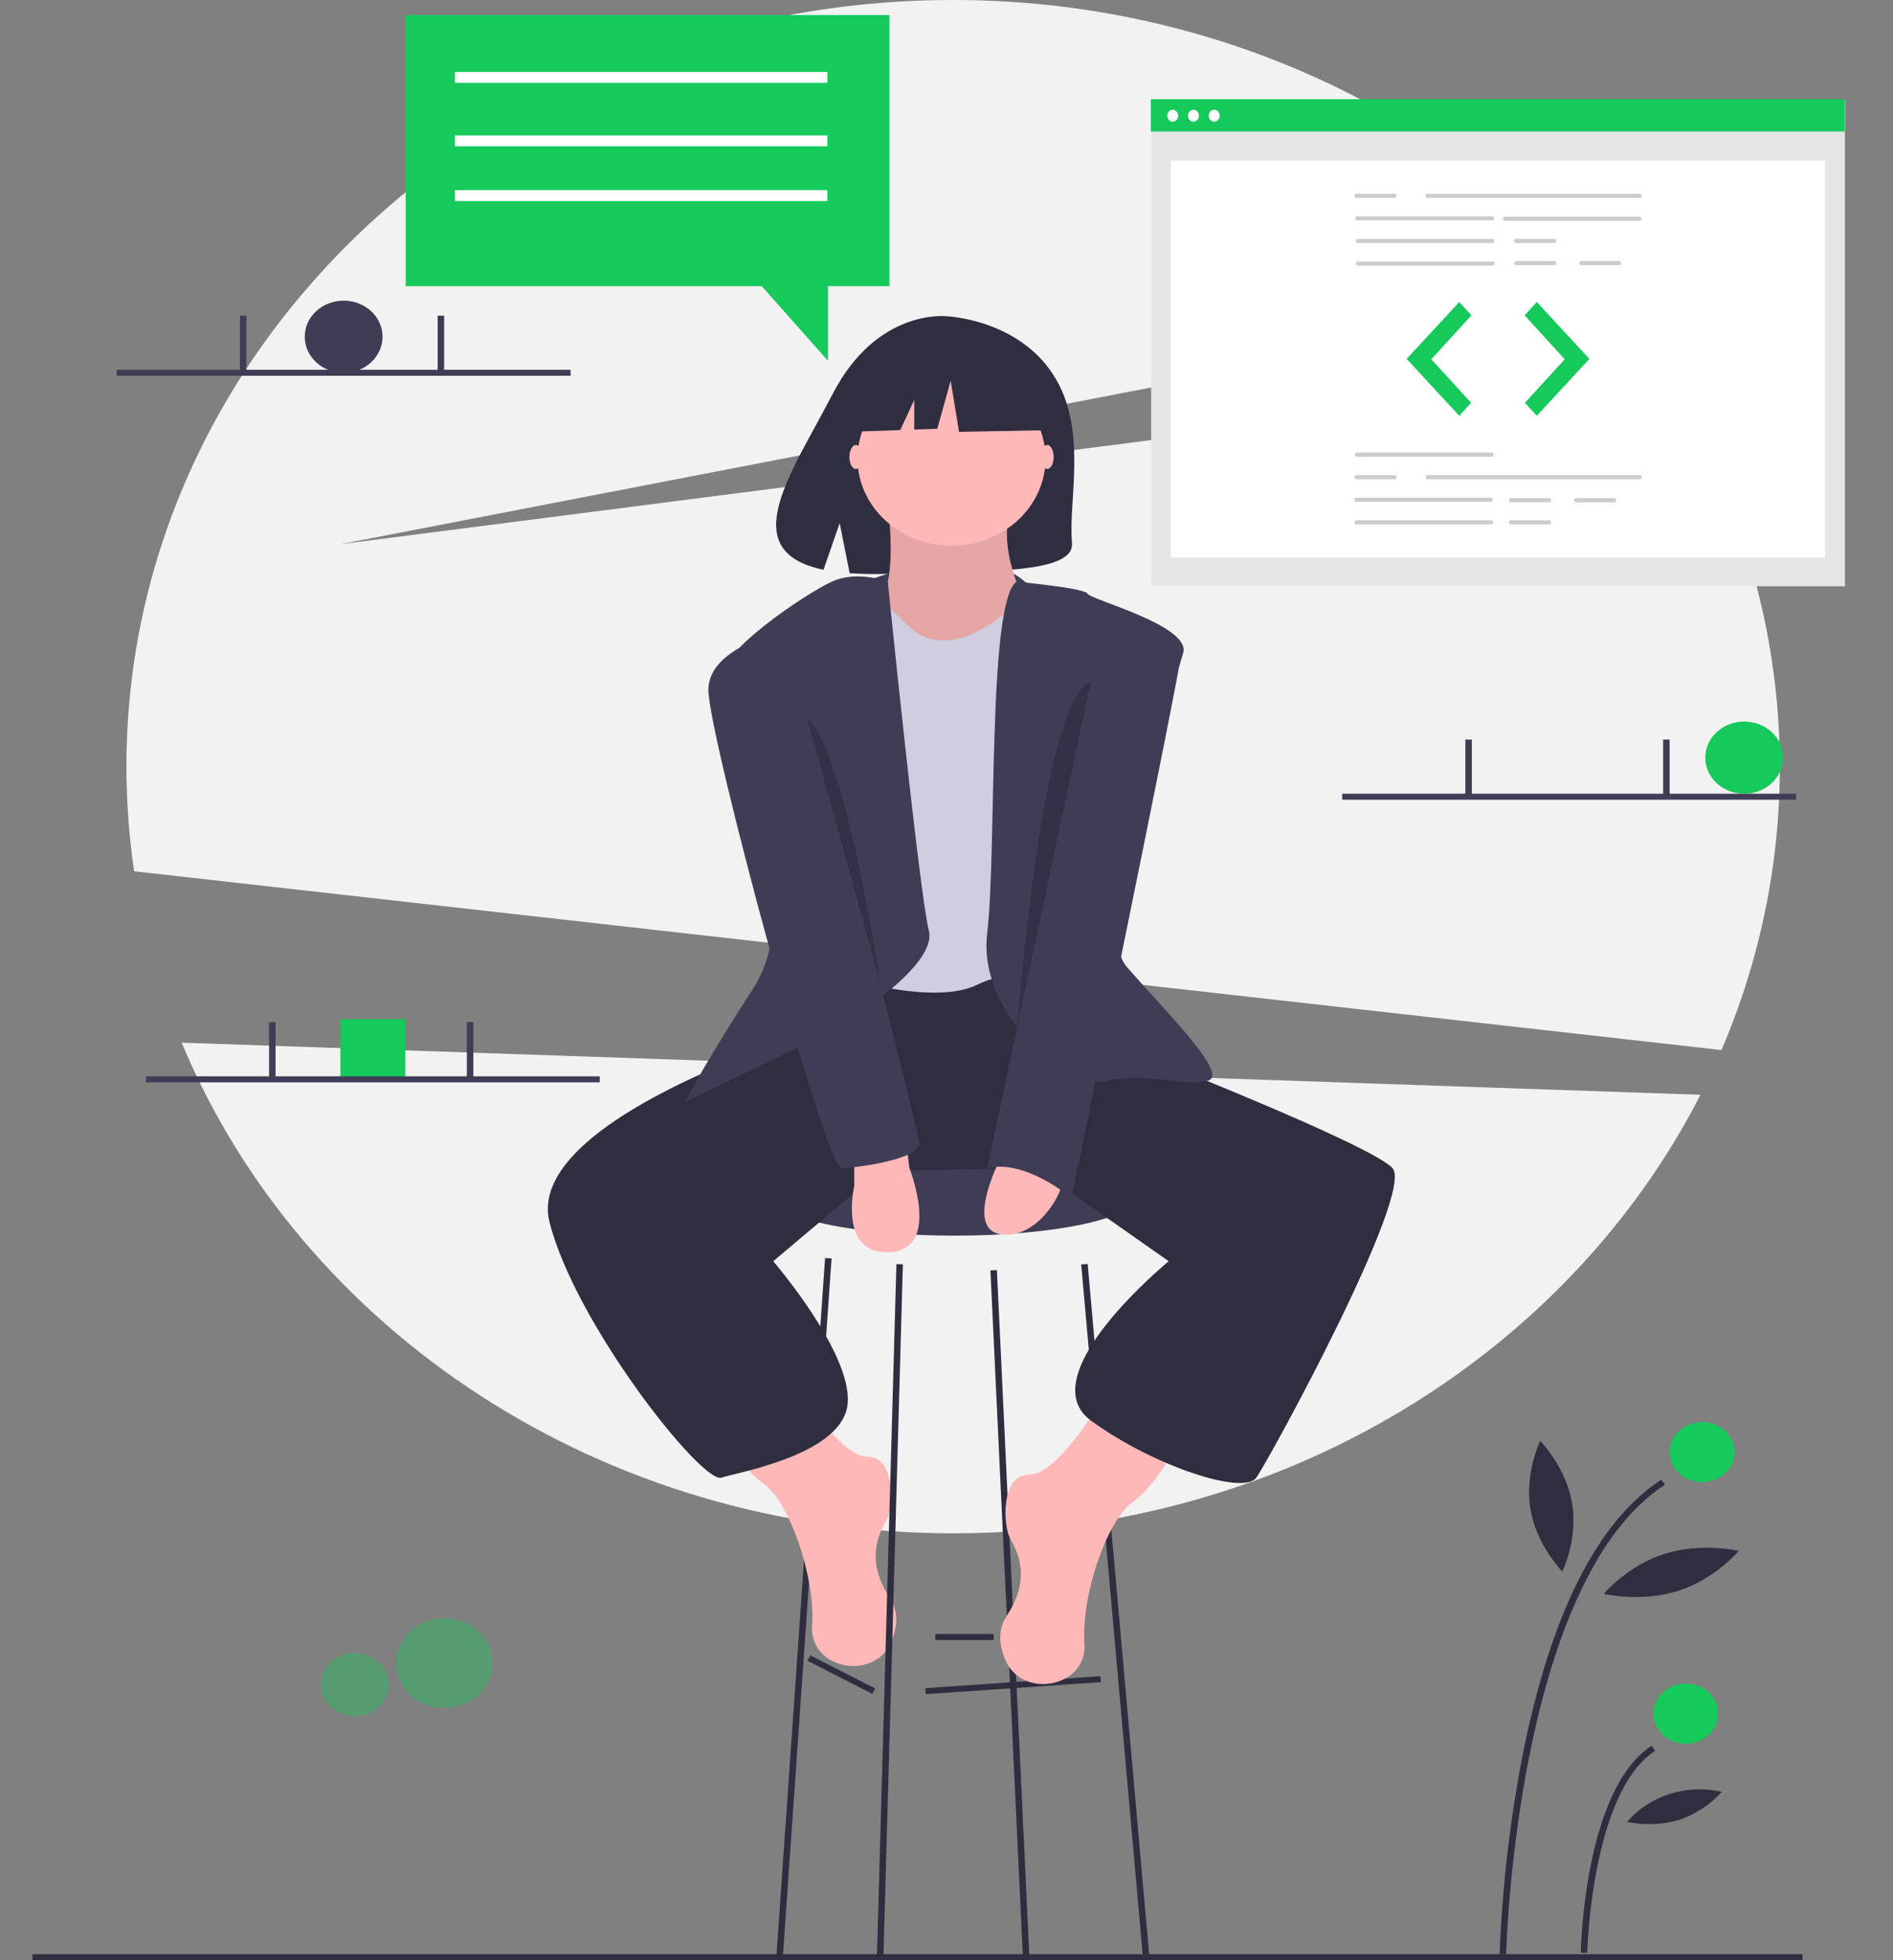 <svg width="630" height="652" viewBox="0 0 630 652" fill="none" xmlns="http://www.w3.org/2000/svg">
<rect x="0" y="0" width="630" height="652" fill="#808080" stroke="none"/>
<g clip-path="url(#clip0)">
<path opacity="0.4" d="M147.85 568.084C156.741 568.084 163.948 561.404 163.948 553.164C163.948 544.924 156.741 538.244 147.85 538.244C138.959 538.244 131.752 544.924 131.752 553.164C131.752 561.404 138.959 568.084 147.85 568.084Z" fill="#15C95A"/>
<path opacity="0.4" d="M118.056 570.756C124.293 570.756 129.349 566.07 129.349 560.29C129.349 554.509 124.293 549.824 118.056 549.824C111.82 549.824 106.764 554.509 106.764 560.29C106.764 566.07 111.82 570.756 118.056 570.756Z" fill="#15C95A"/>
<path d="M572.922 349.261C588.473 312.924 594.819 273.763 591.47 234.795C588.122 195.827 575.168 158.091 553.606 124.494L113.289 181L535.254 99.494C509.581 68.517 476.562 43.431 438.751 26.178C400.941 8.925 359.354 -0.032 317.21 -5.44415e-06C165.259 -5.44415e-06 42.079 114.167 42.079 255C42.082 266.639 42.937 278.265 44.639 289.797L572.922 349.261Z" fill="#F2F2F2"/>
<path d="M60.469 346.81C100.237 442.274 200.183 510 317.21 510C427.022 510 521.796 450.366 565.922 364.139L60.469 346.81Z" fill="#F2F2F2"/>
<path d="M114.368 124C121.519 124 127.315 118.627 127.315 112C127.315 105.373 121.519 100 114.368 100C107.217 100 101.421 105.373 101.421 112C101.421 118.627 107.217 124 114.368 124Z" fill="#3F3D56"/>
<path d="M580.472 264C587.622 264 593.419 258.627 593.419 252C593.419 245.373 587.622 240 580.472 240C573.321 240 567.524 245.373 567.524 252C567.524 258.627 573.321 264 580.472 264Z" fill="#15C95A"/>
<path d="M134.868 339H113.289V359H134.868V339Z" fill="#15C95A"/>
<path d="M289.157 193C289.157 193 324.762 178.621 341.486 193.81C358.209 209 296.71 204 289.157 193Z" fill="#3F3D56"/>
<path d="M350.638 124.805C338.672 106.066 315 105.193 315 105.193C315 105.193 291.932 102.459 277.135 130.998C263.342 157.598 244.307 183.282 274.07 189.509L279.446 174L282.776 190.663C287.014 190.946 291.265 191.013 295.511 190.865C327.385 189.911 357.74 191.144 356.763 180.543C355.464 166.451 362.151 142.835 350.638 124.805Z" fill="#2F2E41"/>
<path d="M317.749 411C351.119 411 378.17 405.18 378.17 398C378.17 390.82 351.119 385 317.749 385C284.379 385 257.328 390.82 257.328 398C257.328 405.18 284.379 411 317.749 411Z" fill="#3F3D56"/>
<path d="M366.222 557.506L307.959 561.5L308.118 563.494L366.381 559.501L366.222 557.506Z" fill="#2F2E41"/>
<path d="M269.716 550.624L268.677 552.376L290.256 563.376L291.295 561.624L269.716 550.624Z" fill="#2F2E41"/>
<path d="M330.696 543.5H311.275V545.5H330.696V543.5Z" fill="#2F2E41"/>
<path d="M260.563 650.568L258.409 650.432L274.593 418.432L276.747 418.568L260.563 650.568Z" fill="#2F2E41"/>
<path d="M340.408 650.549L329.618 422.549L331.774 422.451L342.564 650.451L340.408 650.549Z" fill="#2F2E41"/>
<path d="M361.983 420.418L359.832 420.582L380.331 650.582L382.482 650.418L361.983 420.418Z" fill="#2F2E41"/>
<path d="M367.38 464.5C367.38 464.5 352.275 490.5 342.565 490.5C332.854 490.5 333.933 507.5 336.091 511.5C338.249 515.5 343.644 524.5 335.012 537.5C331.997 542.041 332.536 547.192 334.515 551.973C340.058 565.368 361.622 561.309 360.934 546.977C360.927 546.819 360.917 546.66 360.907 546.5C359.828 530.5 368.459 505.5 377.091 499.5C385.722 493.5 393.275 477.5 393.275 477.5L367.38 464.5Z" fill="#FFB8B8"/>
<path d="M263.802 458.5C263.802 458.5 278.907 484.5 288.617 484.5C298.328 484.5 297.249 501.5 295.091 505.5C292.933 509.5 287.538 518.5 296.17 531.5C299.185 536.041 298.646 541.192 296.667 545.973C291.124 559.368 269.56 555.309 270.248 540.977C270.255 540.819 270.265 540.66 270.275 540.5C271.354 524.5 262.723 499.5 254.091 493.5C245.46 487.5 237.907 471.5 237.907 471.5L263.802 458.5Z" fill="#FFB8B8"/>
<path d="M275.67 330.5L269.196 343.5C269.196 343.5 174.249 372.5 182.881 406.5C191.512 440.5 233.591 493.5 240.065 491.5C246.539 489.5 281.065 483.5 282.144 466.5C283.223 449.5 257.328 419.5 257.328 419.5L292.933 389.5L344.744 388.5L388.959 419.5C388.959 419.5 342.565 457.5 363.065 472.5C383.564 487.5 413.775 497.5 418.091 491.5C422.406 485.5 470.959 396.5 463.406 388.5C455.854 380.5 379.249 350.5 379.249 350.5L358.749 323.5L278.907 319.5L275.67 330.5Z" fill="#2F2E41"/>
<path d="M295.091 165.5C295.091 165.5 300.486 198.5 289.696 202.5C278.907 206.5 311.275 223.5 311.275 223.5H329.617L341.486 200.5C341.486 200.5 330.696 182.5 337.17 165.5C343.644 148.5 295.091 165.5 295.091 165.5Z" fill="#FFB8B8"/>
<path opacity="0.1" d="M295.091 165.5C295.091 165.5 300.486 198.5 289.696 202.5C278.907 206.5 311.275 223.5 311.275 223.5H329.617L341.486 200.5C341.486 200.5 330.696 182.5 337.17 165.5C343.644 148.5 295.091 165.5 295.091 165.5Z" fill="black"/>
<path d="M287.539 193.5C287.539 193.5 299.407 205.5 301.565 207.5C303.723 209.5 313.433 220.5 333.933 204.5C354.433 188.5 356.591 207.5 356.591 207.5V327.5C356.591 327.5 339.328 320.5 325.302 327.5C311.275 334.5 282.144 325.5 282.144 325.5L276.749 201.5L287.539 193.5Z" fill="#D0CDE1"/>
<path d="M295.464 193.5C295.464 193.5 285.381 189.5 276.749 193.5C268.118 197.5 237.907 217.5 240.065 226.5C242.223 235.5 270.275 298.5 250.854 328.5C231.433 358.5 228.197 366.5 228.197 366.5L275.67 343.5C275.67 343.5 312.354 322.5 309.117 309.5C305.881 296.5 295.464 193.5 295.464 193.5Z" fill="#3F3D56"/>
<path d="M338.262 193.5C338.262 193.5 360.907 195.5 361.986 197.5C363.065 199.5 395.972 208 393.814 217C391.657 226 361.986 306.5 374.933 321.5C387.88 336.5 409.459 357.5 401.907 359.5C394.354 361.5 381.407 356.5 368.459 359.5C355.512 362.5 325.302 337.5 328.538 310.5C331.775 283.5 328.564 200.5 338.262 193.5Z" fill="#3F3D56"/>
<path d="M284.302 384.5V394.5C284.302 394.5 278.907 417.5 296.17 416.5C313.433 415.5 302.644 388.5 302.644 388.5L301.565 379.5L284.302 384.5Z" fill="#FFB8B8"/>
<path d="M332.854 385.5C332.854 385.5 320.986 408.5 332.854 410.5C344.723 412.5 353.354 397.5 353.354 393.5C353.354 389.5 332.854 385.5 332.854 385.5Z" fill="#FFB8B8"/>
<path d="M294.012 650.524L291.854 650.476L298.328 420.476L300.486 420.524L294.012 650.524Z" fill="#2F2E41"/>
<path d="M348.499 156C349.691 156 350.657 154.209 350.657 152C350.657 149.791 349.691 148 348.499 148C347.307 148 346.341 149.791 346.341 152C346.341 154.209 347.307 156 348.499 156Z" fill="#FFB8B8"/>
<path d="M284.841 156C286.033 156 286.999 154.209 286.999 152C286.999 149.791 286.033 148 284.841 148C283.649 148 282.683 149.791 282.683 152C282.683 154.209 283.649 156 284.841 156Z" fill="#FFB8B8"/>
<path d="M367.38 206.5C367.38 206.5 394.354 206.5 393.275 216.5C392.196 226.5 356.591 398.5 356.591 398.5C356.591 398.5 341.486 385.5 328.538 388.5L367.38 206.5Z" fill="#3F3D56"/>
<path d="M262.723 209.5C262.723 209.5 235.749 214.5 235.749 229.5C235.749 244.5 274.591 388.5 279.986 388.5C285.381 388.5 305.881 385.5 305.881 380.5C305.881 375.5 262.723 209.5 262.723 209.5Z" fill="#3F3D56"/>
<path opacity="0.2" d="M268.657 239L292.933 326.991C292.933 326.991 281.604 250 268.657 239Z" fill="black"/>
<path opacity="0.2" d="M363.083 226.636L338.531 341.68C338.531 341.68 346.378 233.272 363.083 226.636Z" fill="black"/>
<path d="M316.67 181.5C333.951 181.5 347.959 168.516 347.959 152.5C347.959 136.484 333.951 123.5 316.67 123.5C299.389 123.5 285.381 136.484 285.381 152.5C285.381 168.516 299.389 181.5 316.67 181.5Z" fill="#FFB8B8"/>
<path d="M345.347 122.998L321.96 111.644L289.664 116.289L282.982 143.642L299.615 143.049L304.262 133V142.884L311.938 142.61L316.392 126.611L319.176 143.642L346.462 143.126L345.347 122.998Z" fill="#2F2E41"/>
<path d="M599.893 650H10.789V652H599.893V650Z" fill="#2F2E41"/>
<path d="M501.259 650.02L499.101 649.98C499.936 627.743 502.496 605.59 506.761 583.693C516.092 536.812 531.608 506.023 552.879 492.182L554.118 493.818C504.43 526.152 501.284 648.784 501.259 650.02Z" fill="#2F2E41"/>
<path d="M528.233 649.541L526.075 649.502C526.121 647.287 527.47 595.088 549.642 580.66L550.881 582.297C529.603 596.143 528.243 649.009 528.233 649.541Z" fill="#2F2E41"/>
<path d="M566.446 493C572.404 493 577.235 488.523 577.235 483C577.235 477.477 572.404 473 566.446 473C560.487 473 555.656 477.477 555.656 483C555.656 488.523 560.487 493 566.446 493Z" fill="#15C95A"/>
<path d="M561.051 580C567.01 580 571.84 575.523 571.84 570C571.84 564.477 567.01 560 561.051 560C555.092 560 550.261 564.477 550.261 570C550.261 575.523 555.092 580 561.051 580Z" fill="#15C95A"/>
<path d="M523.203 499.995C525.231 511.999 519.946 522.735 519.946 522.735C519.946 522.735 511.374 514.009 509.346 502.005C507.318 490.001 512.603 479.265 512.603 479.265C512.603 479.265 521.176 487.991 523.203 499.995Z" fill="#2F2E41"/>
<path d="M558.471 529.148C546.071 533.091 533.743 530.138 533.743 530.138C533.743 530.138 541.52 520.794 553.92 516.852C566.32 512.909 578.648 515.862 578.648 515.862C578.648 515.862 570.871 525.206 558.471 529.148Z" fill="#2F2E41"/>
<path d="M558.869 605.31C553.257 606.943 547.28 607.183 541.537 606.003C545.184 601.7 550.095 598.466 555.68 596.691C561.264 594.915 567.283 594.674 573.012 595.997C569.259 600.195 564.382 603.407 558.869 605.31V605.31Z" fill="#2F2E41"/>
<path d="M189.894 123H38.842V125H189.894V123Z" fill="#3F3D56"/>
<path d="M82 105H79.842V123.5H82V105Z" fill="#3F3D56"/>
<path d="M147.815 105H145.657V123.5H147.815V105Z" fill="#3F3D56"/>
<path d="M597.735 264H446.683V266H597.735V264Z" fill="#3F3D56"/>
<path d="M489.84 246H487.683V264.5H489.84V246Z" fill="#3F3D56"/>
<path d="M555.656 246H553.498V264.5H555.656V246Z" fill="#3F3D56"/>
<path d="M199.605 358H48.553V360H199.605V358Z" fill="#3F3D56"/>
<path d="M91.71 340H89.552V358.5H91.71V340Z" fill="#3F3D56"/>
<path d="M157.526 340H155.368V358.5H157.526V340Z" fill="#3F3D56"/>
<path d="M135 5H296V95.196H275.55V120L253.519 95.196H135V5Z" fill="#15C95A"/>
<path d="M275.341 27.563L151.385 27.563V23.924L275.341 23.924V27.563Z" fill="white"/>
<path d="M275.341 48.671L151.385 48.671V45.032L275.341 45.032V48.671Z" fill="white"/>
<path d="M275.341 66.867L151.385 66.867V63.228L275.341 63.228V66.867Z" fill="white"/>
<path d="M614 33.143H383.099V195H614V33.143Z" fill="#E6E6E6"/>
<path d="M607.397 53.444H389.701V185.425H607.397V53.444Z" fill="white"/>
<path d="M613.901 33H383V43.737H613.901V33Z" fill="#15C95A"/>
<path d="M390.29 40.479C391.294 40.479 392.108 39.588 392.108 38.489C392.108 37.39 391.294 36.499 390.29 36.499C389.286 36.499 388.472 37.39 388.472 38.489C388.472 39.588 389.286 40.479 390.29 40.479Z" fill="white"/>
<path d="M397.191 40.479C398.195 40.479 399.009 39.588 399.009 38.489C399.009 37.39 398.195 36.499 397.191 36.499C396.187 36.499 395.373 37.39 395.373 38.489C395.373 39.588 396.187 40.479 397.191 40.479Z" fill="white"/>
<path d="M404.092 40.479C405.096 40.479 405.91 39.588 405.91 38.489C405.91 37.39 405.096 36.499 404.092 36.499C403.088 36.499 402.274 37.39 402.274 38.489C402.274 39.588 403.088 40.479 404.092 40.479Z" fill="white"/>
<path d="M545.799 65.806H474.924C474.773 65.784 474.634 65.703 474.534 65.577C474.433 65.452 474.377 65.29 474.377 65.123C474.377 64.956 474.433 64.795 474.534 64.669C474.634 64.544 474.773 64.462 474.924 64.441H545.799C545.95 64.462 546.089 64.544 546.19 64.669C546.291 64.795 546.346 64.956 546.346 65.123C546.346 65.29 546.291 65.452 546.19 65.577C546.089 65.703 545.95 65.784 545.799 65.806V65.806Z" fill="#CCCCCC"/>
<path d="M496.69 73.315H451.628C451.476 73.293 451.337 73.212 451.237 73.086C451.136 72.96 451.081 72.799 451.081 72.632C451.081 72.465 451.136 72.304 451.237 72.178C451.337 72.052 451.476 71.971 451.628 71.949H496.69C496.841 71.971 496.98 72.052 497.081 72.178C497.181 72.304 497.237 72.465 497.237 72.632C497.237 72.799 497.181 72.96 497.081 73.086C496.98 73.212 496.841 73.293 496.69 73.315V73.315Z" fill="#CCCCCC"/>
<path d="M545.799 73.451H500.737C500.586 73.429 500.447 73.348 500.346 73.222C500.245 73.097 500.19 72.936 500.19 72.769C500.19 72.602 500.245 72.44 500.346 72.315C500.447 72.189 500.586 72.108 500.737 72.086H545.799C545.951 72.108 546.089 72.189 546.19 72.315C546.291 72.44 546.346 72.602 546.346 72.769C546.346 72.936 546.291 73.097 546.19 73.222C546.089 73.348 545.951 73.429 545.799 73.451H545.799Z" fill="#CCCCCC"/>
<path d="M496.799 80.823H451.737C451.586 80.802 451.447 80.72 451.346 80.595C451.246 80.469 451.19 80.308 451.19 80.141C451.19 79.974 451.246 79.812 451.346 79.687C451.447 79.561 451.586 79.48 451.737 79.458H496.799C496.951 79.48 497.09 79.561 497.19 79.687C497.291 79.812 497.346 79.974 497.346 80.141C497.346 80.308 497.291 80.469 497.19 80.595C497.09 80.72 496.951 80.802 496.799 80.823V80.823Z" fill="#CCCCCC"/>
<path d="M496.909 88.332H451.846C451.695 88.311 451.556 88.229 451.456 88.104C451.355 87.978 451.299 87.817 451.299 87.65C451.299 87.483 451.355 87.321 451.456 87.196C451.556 87.07 451.695 86.989 451.846 86.967H496.909C497.06 86.989 497.199 87.07 497.299 87.196C497.4 87.321 497.456 87.483 497.456 87.65C497.456 87.817 497.4 87.978 497.299 88.104C497.199 88.229 497.06 88.311 496.909 88.332V88.332Z" fill="#CCCCCC"/>
<path d="M517.362 80.823H504.456C504.304 80.802 504.165 80.72 504.065 80.595C503.964 80.469 503.909 80.308 503.909 80.141C503.909 79.974 503.964 79.812 504.065 79.687C504.165 79.561 504.304 79.48 504.456 79.458H517.362C517.513 79.48 517.652 79.561 517.753 79.687C517.853 79.812 517.909 79.974 517.909 80.141C517.909 80.308 517.853 80.469 517.753 80.595C517.652 80.72 517.513 80.802 517.362 80.823V80.823Z" fill="#CCCCCC"/>
<path d="M517.362 88.196H504.456C504.304 88.174 504.165 88.093 504.065 87.967C503.964 87.842 503.909 87.68 503.909 87.513C503.909 87.346 503.964 87.185 504.065 87.059C504.165 86.934 504.304 86.853 504.456 86.831H517.362C517.513 86.853 517.652 86.934 517.753 87.059C517.853 87.185 517.909 87.346 517.909 87.513C517.909 87.68 517.853 87.842 517.753 87.967C517.652 88.093 517.513 88.174 517.362 88.196V88.196Z" fill="#CCCCCC"/>
<path d="M539.018 88.196H526.112C525.96 88.174 525.821 88.093 525.721 87.967C525.62 87.842 525.565 87.68 525.565 87.513C525.565 87.346 525.62 87.185 525.721 87.059C525.821 86.934 525.96 86.853 526.112 86.831H539.018C539.169 86.853 539.308 86.934 539.409 87.059C539.509 87.185 539.565 87.346 539.565 87.513C539.565 87.68 539.509 87.842 539.409 87.967C539.308 88.093 539.169 88.174 539.018 88.196V88.196Z" fill="#CCCCCC"/>
<path d="M464.206 65.806H451.299C451.148 65.784 451.009 65.703 450.909 65.577C450.808 65.452 450.753 65.29 450.753 65.123C450.753 64.956 450.808 64.795 450.909 64.669C451.009 64.544 451.148 64.462 451.299 64.441H464.206C464.357 64.462 464.496 64.544 464.596 64.669C464.697 64.795 464.753 64.956 464.753 65.123C464.753 65.29 464.697 65.452 464.596 65.577C464.496 65.703 464.357 65.784 464.206 65.806Z" fill="#CCCCCC"/>
<path d="M496.526 151.901H451.464C451.312 151.88 451.173 151.798 451.073 151.673C450.972 151.547 450.917 151.386 450.917 151.219C450.917 151.052 450.972 150.891 451.073 150.765C451.173 150.639 451.312 150.558 451.464 150.536H496.526C496.677 150.558 496.816 150.639 496.917 150.765C497.017 150.891 497.073 151.052 497.073 151.219C497.073 151.386 497.017 151.547 496.917 151.673C496.816 151.798 496.677 151.88 496.526 151.901H496.526Z" fill="#CCCCCC"/>
<path d="M496.307 166.919H451.245C451.093 166.897 450.955 166.816 450.854 166.691C450.753 166.565 450.698 166.404 450.698 166.237C450.698 166.07 450.753 165.908 450.854 165.783C450.955 165.657 451.093 165.576 451.245 165.554H496.307C496.458 165.576 496.597 165.657 496.698 165.783C496.799 165.908 496.854 166.07 496.854 166.237C496.854 166.404 496.799 166.565 496.698 166.691C496.597 166.816 496.458 166.897 496.307 166.919H496.307Z" fill="#CCCCCC"/>
<path d="M496.416 174.428H451.354C451.203 174.406 451.064 174.325 450.963 174.199C450.863 174.074 450.807 173.913 450.807 173.745C450.807 173.578 450.863 173.417 450.963 173.292C451.064 173.166 451.203 173.085 451.354 173.063H496.417C496.568 173.085 496.707 173.166 496.807 173.292C496.908 173.417 496.963 173.578 496.963 173.745C496.963 173.913 496.908 174.074 496.807 174.199C496.707 174.325 496.568 174.406 496.417 174.428H496.416Z" fill="#CCCCCC"/>
<path d="M515.666 167.056H502.76C502.609 167.034 502.47 166.953 502.369 166.827C502.269 166.701 502.213 166.54 502.213 166.373C502.213 166.206 502.269 166.045 502.369 165.919C502.47 165.794 502.609 165.712 502.76 165.69H515.666C515.818 165.712 515.957 165.794 516.057 165.919C516.158 166.045 516.213 166.206 516.213 166.373C516.213 166.54 516.158 166.701 516.057 166.827C515.957 166.953 515.818 167.034 515.666 167.056V167.056Z" fill="#CCCCCC"/>
<path d="M515.666 174.428H502.76C502.609 174.406 502.47 174.325 502.369 174.199C502.269 174.074 502.213 173.913 502.213 173.745C502.213 173.578 502.269 173.417 502.369 173.292C502.47 173.166 502.609 173.085 502.76 173.063H515.666C515.818 173.085 515.957 173.166 516.057 173.292C516.158 173.417 516.213 173.578 516.213 173.745C516.213 173.913 516.158 174.074 516.057 174.199C515.957 174.325 515.818 174.406 515.666 174.428V174.428Z" fill="#CCCCCC"/>
<path d="M537.323 167.056H524.416C524.265 167.034 524.126 166.953 524.026 166.827C523.925 166.701 523.87 166.54 523.87 166.373C523.87 166.206 523.925 166.045 524.026 165.919C524.126 165.794 524.265 165.712 524.416 165.69H537.323C537.474 165.712 537.613 165.794 537.713 165.919C537.814 166.045 537.869 166.206 537.869 166.373C537.869 166.54 537.814 166.701 537.713 166.827C537.613 166.953 537.474 167.034 537.323 167.056V167.056Z" fill="#CCCCCC"/>
<path d="M545.854 159.41H474.979C474.828 159.389 474.689 159.307 474.588 159.182C474.488 159.056 474.432 158.895 474.432 158.728C474.432 158.561 474.488 158.399 474.588 158.274C474.689 158.148 474.828 158.067 474.979 158.045H545.854C546.005 158.067 546.144 158.148 546.245 158.274C546.345 158.399 546.401 158.561 546.401 158.728C546.401 158.895 546.345 159.056 546.245 159.182C546.144 159.307 546.005 159.389 545.854 159.41V159.41Z" fill="#CCCCCC"/>
<path d="M464.26 159.41H451.354C451.203 159.389 451.064 159.307 450.963 159.182C450.863 159.056 450.807 158.895 450.807 158.728C450.807 158.561 450.863 158.399 450.963 158.274C451.064 158.148 451.203 158.067 451.354 158.045H464.26C464.412 158.067 464.55 158.148 464.651 158.274C464.752 158.399 464.807 158.561 464.807 158.728C464.807 158.895 464.752 159.056 464.651 159.182C464.55 159.307 464.412 159.389 464.26 159.41V159.41Z" fill="#CCCCCC"/>
<path d="M485.643 100.462L468.143 119.376L485.643 138.291L489.581 133.981L476.346 119.496L489.69 104.891L485.643 100.462Z" fill="#15C95A"/>
<path d="M511.456 100.462L528.955 119.376L511.456 138.291L507.518 133.981L520.752 119.496L507.409 104.891L511.456 100.462Z" fill="#15C95A"/>
</g>
<defs>
<clipPath id="clip0">
<rect width="630" height="652" fill="white"/>
</clipPath>
</defs>
</svg>
